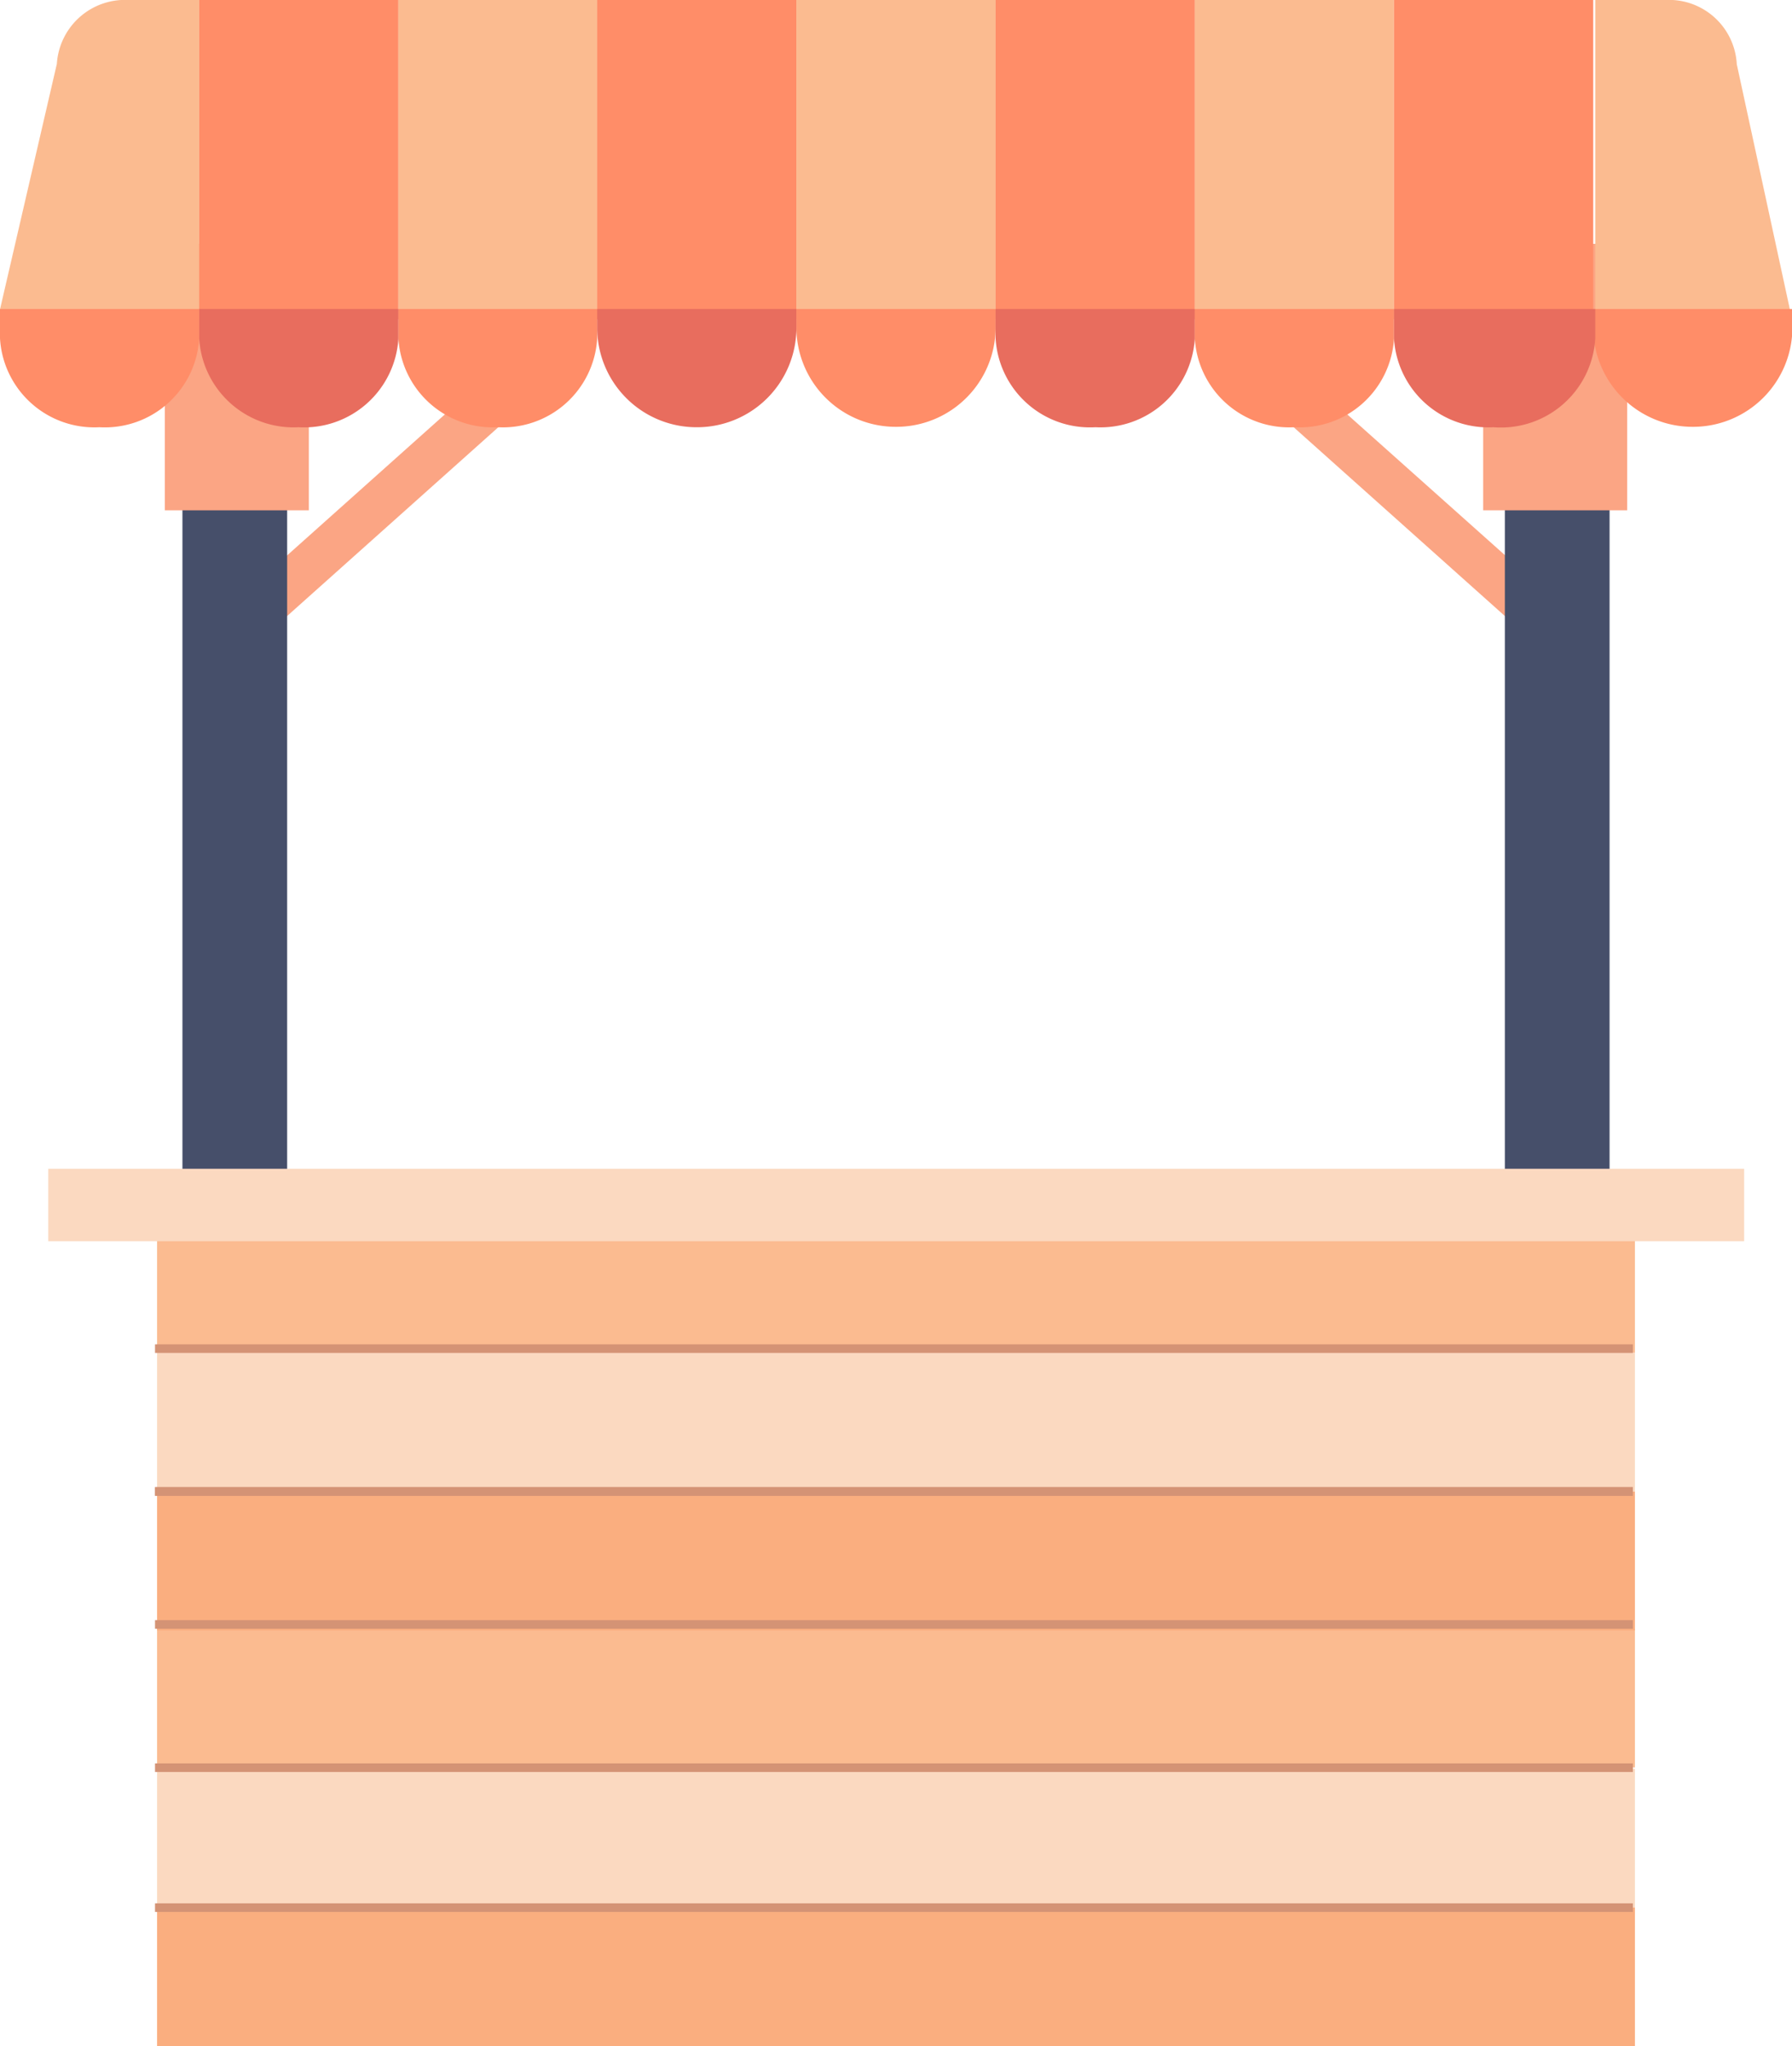<svg xmlns="http://www.w3.org/2000/svg" viewBox="0 0 43.81 50"><defs><style>.cls-1{fill:#fba584;}.cls-2{fill:#464f6a;}.cls-3{fill:#fbbb90;}.cls-4{fill:#ff8d68;}.cls-5{fill:#e86d5e;}.cls-6{fill:#fbd9c0;}.cls-7{fill:#faae7f;}.cls-8{fill:#d49375;}</style></defs><title>logo6</title><g id="Layer_2" data-name="Layer 2"><g id="Layer_1-2" data-name="Layer 1"><polygon class="cls-1" points="6.71 15.33 5.88 14.59 12.55 8.63 13.38 9.37 6.71 15.33"/><rect class="cls-2" x="4.46" y="5.96" width="2.56" height="25.82"/><rect class="cls-1" x="4.03" y="5.96" width="3.52" height="6.51"/><polygon class="cls-1" points="37.1 15.33 37.94 14.59 31.26 8.63 30.43 9.37 37.1 15.33"/><rect class="cls-2" x="36.8" y="5.96" width="2.56" height="25.82" transform="translate(76.15 37.75) rotate(180)"/><rect class="cls-1" x="36.26" y="5.96" width="3.52" height="6.51" transform="translate(76.04 18.43) rotate(180)"/><path class="cls-3" d="M4.87,7.8,0,7.56l1.39-6A1.67,1.67,0,0,1,3.15,0H4.87Z"/><path class="cls-3" d="M43.81,7.8H39V0h1.71a1.66,1.66,0,0,1,1.75,1.57Z"/><rect class="cls-4" x="4.87" width="4.87" height="7.8"/><rect class="cls-3" x="9.74" width="4.87" height="7.8"/><rect class="cls-4" x="14.6" width="4.87" height="7.8"/><rect class="cls-3" x="19.47" width="4.87" height="7.8"/><rect class="cls-4" x="24.34" width="4.87" height="7.8"/><rect class="cls-3" x="29.21" width="4.87" height="7.8"/><rect class="cls-4" x="34.08" width="4.87" height="7.8"/><path class="cls-4" d="M2.43,10.44h0A2.31,2.31,0,0,1,0,8.27V7.55H4.87v.72A2.31,2.31,0,0,1,2.43,10.44Z"/><path class="cls-4" d="M38.95,7.55h4.87a0,0,0,0,1,0,0V8a2.43,2.43,0,0,1-2.43,2.43h0A2.43,2.43,0,0,1,38.95,8V7.55a0,0,0,0,1,0,0Z"/><path class="cls-5" d="M7.3,10.44h0A2.31,2.31,0,0,1,4.87,8.27V7.55H9.74v.72A2.31,2.31,0,0,1,7.3,10.44Z"/><path class="cls-4" d="M12.17,10.44h0A2.31,2.31,0,0,1,9.74,8.27V7.55H14.6v.72A2.31,2.31,0,0,1,12.17,10.44Z"/><path class="cls-5" d="M14.6,7.55h4.87a0,0,0,0,1,0,0V8A2.43,2.43,0,0,1,17,10.44h0A2.43,2.43,0,0,1,14.6,8V7.55a0,0,0,0,1,0,0Z"/><path class="cls-4" d="M19.47,7.55h4.87a0,0,0,0,1,0,0V8a2.43,2.43,0,0,1-2.43,2.43h0A2.43,2.43,0,0,1,19.47,8V7.55A0,0,0,0,1,19.47,7.55Z"/><path class="cls-5" d="M26.78,10.44h0a2.31,2.31,0,0,1-2.44-2.17V7.55h4.87v.72A2.31,2.31,0,0,1,26.78,10.44Z"/><path class="cls-4" d="M31.64,10.44h0a2.31,2.31,0,0,1-2.43-2.17V7.55h4.87v.72A2.31,2.31,0,0,1,31.64,10.44Z"/><path class="cls-5" d="M36.51,10.44h0a2.31,2.31,0,0,1-2.43-2.17V7.55H39v.72A2.31,2.31,0,0,1,36.51,10.44Z"/><rect class="cls-3" x="3.84" y="29.67" width="36.13" height="3.39"/><rect class="cls-6" x="3.84" y="33.06" width="36.13" height="3.39"/><rect class="cls-6" x="3.84" y="43.22" width="36.13" height="3.39"/><rect class="cls-7" x="3.84" y="46.61" width="36.13" height="3.39"/><rect class="cls-3" x="3.84" y="39.8" width="36.13" height="3.39"/><rect class="cls-7" x="3.84" y="36.45" width="36.13" height="3.39"/><rect class="cls-8" x="3.79" y="32.85" width="36.13" height="0.21"/><rect class="cls-8" x="3.79" y="36.34" width="36.13" height="0.21"/><rect class="cls-8" x="3.79" y="36.34" width="36.13" height="0.21"/><rect class="cls-8" x="3.79" y="39.59" width="36.13" height="0.21"/><rect class="cls-8" x="3.79" y="43.09" width="36.13" height="0.21"/><rect class="cls-8" x="3.79" y="46.51" width="36.13" height="0.21"/><rect class="cls-6" x="1.18" y="28.56" width="41.46" height="1.77"/></g></g></svg>